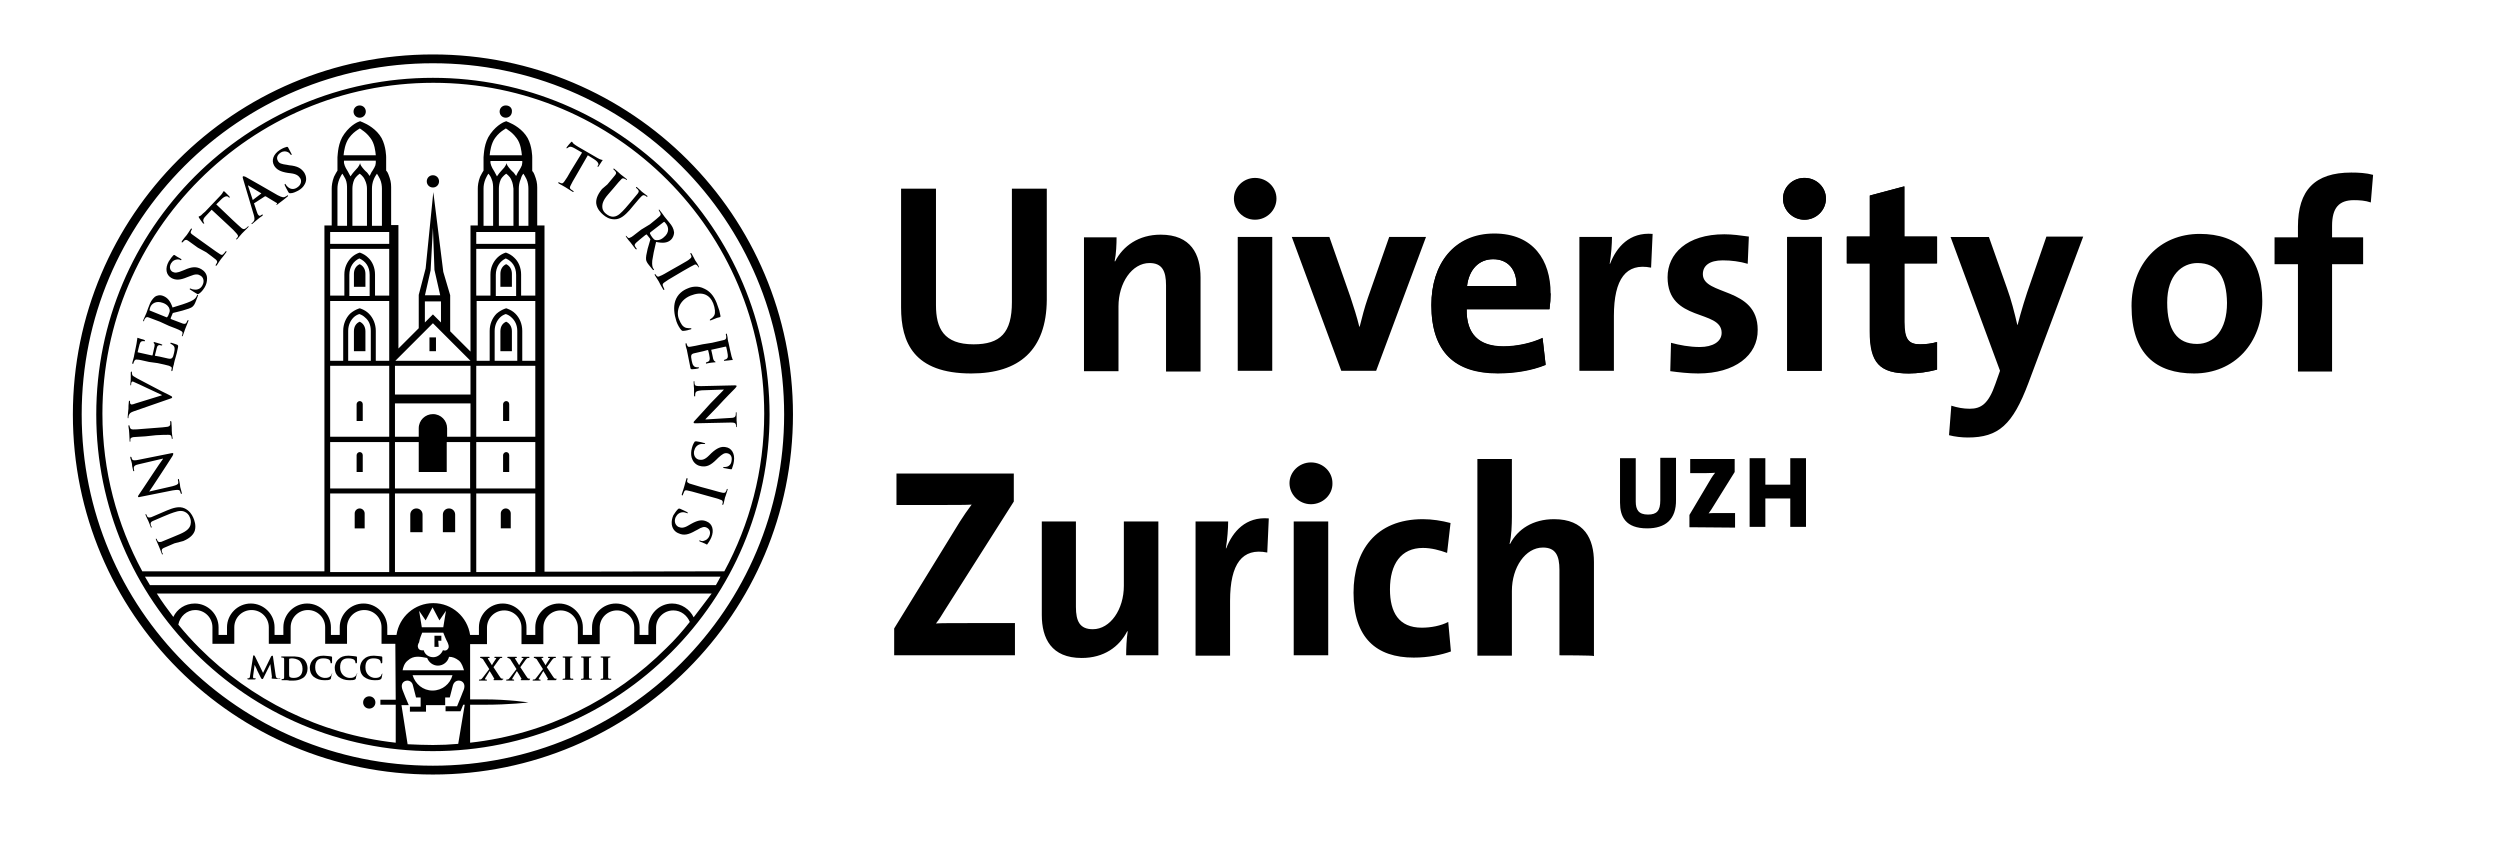 <svg width="652" height="220" xmlns="http://www.w3.org/2000/svg">

 <g>
  <title>Layer 1</title>
  <path id="svg_1" d="m233.2,170.9l0,-7l17.1,-27.8c1,-1.6 2,-3 3.1,-4.5c-1.7,0.1 -3.9,0.1 -8.6,0.1l-11,0l0,-8.2l30.6,0l0,7.3l-18.1,28.5c-0.7,1.1 -1.3,2.2 -2.2,3.3c1.2,-0.1 4.4,-0.1 10.3,-0.1l10.3,0l0,8.4l-31.5,0zm60.5,0c0,-1.6 0.1,-4.4 0.4,-6.2l-0.1,-0.1c-2.1,4.1 -6.1,7 -11.9,7c-7.9,0 -10.4,-5.1 -10.4,-11.2l0,-24.4l8.9,0l0,22.3c0,3.7 1,5.8 4.4,5.8c4.6,0 8.1,-5.2 8.1,-11.3l0,-16.8l9,0l0,34.9l-8.4,0zm36.8,-26.8c-6.5,-1.3 -9.7,2.9 -9.7,12.6l0,14.3l-9,0l0,-35l8.5,0c0,1.8 -0.2,4.6 -0.6,7l0.1,0c1.7,-4.4 5.1,-8.3 11.1,-7.8l-0.4,8.9zm11.4,-12.6c-3.1,0 -5.6,-2.5 -5.6,-5.5c0,-2.9 2.5,-5.4 5.6,-5.4s5.6,2.4 5.6,5.4c0.1,3 -2.5,5.5 -5.6,5.5zm-4.5,39.4l0,-34.9l9,0l0,34.9l-9,0zm31.3,0.6c-9.7,0 -15.7,-5.1 -15.7,-16.9c0,-10.9 5.7,-19.2 18.1,-19.2c2.4,0 4.9,0.4 7.2,1l-0.9,7.8c-1.9,-0.7 -4.1,-1.3 -6.3,-1.3c-5.7,0 -8.6,4.2 -8.6,10.8c0,6 2.3,10 8.3,10c2.4,0 5,-0.5 6.9,-1.5l0.7,7.7c-2.5,0.9 -5.9,1.6 -9.7,1.6zm38,-0.6l0,-22.3c0,-3.7 -1,-5.8 -4.3,-5.8c-4.6,0 -8.1,5.2 -8.1,11.3l0,16.9l-9,0l0,-51.3l9,0l0,15c0,2.1 -0.1,5.1 -0.6,7.1l0.1,0.1c2,-3.9 6,-6.5 11.5,-6.5c7.9,0 10.4,5.1 10.4,11.2l0,24.5c0,-0.2 -9,-0.2 -9,-0.2zm22.9,-33.1c-5.7,0 -7.1,-3.1 -7.1,-6.7l0,-11.6l4.1,0l0,11.3c0,2.1 0.7,3.4 3.2,3.4c2.3,0 3.2,-1 3.2,-3.7l0,-11.1l4.1,0l0,10.9c0.1,5.2 -2.8,7.5 -7.5,7.5zm11,-0.3l0,-3.2l5.7,-9.6c0.3,-0.5 0.6,-0.9 1,-1.4c-0.5,0 -1.1,0.1 -2.8,0.1l-3.7,0l0,-3.7l11.6,0l0,3.4l-6.1,9.8c-0.2,0.3 -0.4,0.6 -0.7,1c0.3,-0.1 1.3,-0.1 3.5,-0.1l3.4,0l0,3.8l-11.9,-0.1l0,0zm26.3,0l0,-7.5l-6.5,0l0,7.4l-4.1,0l0,-17.9l4.1,0l0,6.9l6.5,0l0,-6.9l4.1,0l0,17.9l-4.1,0l0,0.1zm-213.6,-40.1c-15,0 -18.3,-8.1 -18.3,-17.2l0,-31l9.1,0l0,30.4c0,6 2,10.2 9.8,10.2c7,0 10,-3 10,-11l0,-29.6l9.1,0l0,29c-0.1,13.1 -7.2,19.2 -19.7,19.2zm50.8,-0.7l0,-22.3c0,-3.7 -1,-5.8 -4.3,-5.8c-4.6,0 -8.1,5.2 -8.1,11.3l0,16.9l-9,0l0,-34.9l8.5,0c0,1.6 -0.1,4.4 -0.5,6.2l0.1,0.1c2.1,-4.1 6.2,-7 11.9,-7c7.9,0 10.4,5.1 10.4,11.2l0,24.5l-9,0l0,-0.2zm23.2,-39.4c-3.1,0 -5.5,-2.5 -5.5,-5.5c0,-3 2.5,-5.4 5.5,-5.4c3.1,0 5.6,2.4 5.6,5.4c0,3 -2.5,5.5 -5.6,5.5zm-4.5,39.4l0,-34.9l9,0l0,34.9l-9,0zm36.1,0l-9.1,0l-12.9,-34.9l9.8,0l5.5,15.7c0.8,2.4 1.7,5.2 2.3,7.7l0.1,0c0.6,-2.4 1.3,-5.1 2.1,-7.4l5.6,-16l9.6,0l-13,34.9zm45.2,-16.1l-21.6,0c-0.1,6.5 3.2,9.7 9.6,9.7c3.4,0 7.2,-0.8 10.2,-2.2l0.8,7c-3.7,1.5 -8.2,2.2 -12.5,2.2c-11.1,0 -17.3,-5.6 -17.3,-17.8c0,-10.7 5.9,-18.6 16.4,-18.6c10.2,0 14.7,7 14.7,15.6c0,1.3 -0.1,2.7 -0.3,4.1zm-14.7,-13c-3.7,0 -6.3,2.7 -6.8,7l12.9,0c0.1,-4.4 -2.3,-7 -6.1,-7zm41.2,2.2c-6.5,-1.3 -9.7,2.9 -9.7,12.6l0,14.3l-9,0l0,-34.9l8.5,0c0,1.8 -0.2,4.6 -0.6,7l0.1,0c1.7,-4.4 5.1,-8.3 11.1,-7.8l-0.4,8.8zm12.3,27.6c-2.5,0 -5.1,-0.3 -7.3,-0.6l0.2,-7.4c2.2,0.6 4.8,1.1 7.5,1.1c3.4,0 5.7,-1.4 5.7,-3.7c0,-6.2 -14.1,-2.7 -14.1,-14.5c0,-6.1 5,-11.2 14.8,-11.2c2,0 4.3,0.3 6.4,0.6l-0.3,7.1c-2,-0.6 -4.3,-0.9 -6.5,-0.9c-3.5,0 -5.2,1.4 -5.2,3.6c0,5.7 14.3,3.2 14.3,14.5c0.1,6.7 -6,11.4 -15.5,11.4zm27.7,-40.1c-3.1,0 -5.6,-2.5 -5.6,-5.5c0,-3 2.5,-5.4 5.6,-5.4s5.6,2.4 5.6,5.4c0,3 -2.5,5.5 -5.6,5.5zm-4.5,39.4l0,-34.9l9,0l0,34.9l-9,0zm31.7,0.7c-7.7,0 -10.2,-2.8 -10.2,-11l0,-17.7l-6,0l0,-7l6,0l0,-10.7l9,-2.4l0,13.1l8.5,0l0,7l-8.5,0l0,15.3c0,4.5 1.1,5.8 4.1,5.8c1.5,0 3.1,-0.2 4.4,-0.6l0,7.2c-2.2,0.6 -4.9,1 -7.3,1zm31.2,2.5c-4.1,10.9 -7.8,14.2 -15.8,14.2c-1.5,0 -3.4,-0.2 -4.9,-0.6l0.6,-7.7c1.6,0.5 3.1,0.8 4.8,0.8c3,0 4.9,-1.3 6.7,-6.5l1.2,-3.4l-12.9,-34.9l10,0l4.7,13.3c1.1,3 2,6.5 2.7,9.6l0.1,0c0.8,-3.2 2.2,-7.8 3.4,-11.1l4.1,-11.9l9.6,0l-14.3,38.2zm43.2,-2.5c-9.9,0 -16.3,-5.1 -16.3,-17.6c0,-10.9 7.2,-18.8 17.8,-18.8c9.9,0 16.3,5.5 16.3,17.5c0,11 -7.3,18.9 -17.8,18.9zm0.9,-28.8c-4,0 -7.9,3.1 -7.9,10.3s2.6,10.8 7.8,10.8c4.4,0 7.8,-3.6 7.8,-10.7c-0.1,-6.7 -2.4,-10.4 -7.7,-10.4zm45.2,-15.8c-1.4,-0.5 -3,-0.6 -4.4,-0.6c-3.9,0 -5.7,2 -5.7,6.7l0,3l8.1,0l0,7l-8.1,0l0,28l-8.9,0l0,-28l-6.1,0l0,-7l6.1,0l0,-2.8c0,-9.5 4.4,-14.1 13.9,-14.1c1.9,0 3.9,0.1 5.7,0.6l-0.6,7.2z"/>
  <path id="svg_2" d="m45.5,141.7c-2,0.9 -2.4,1 -2.8,1.2c-0.4,0.2 -0.6,0.4 -0.5,0.9c0,0.1 0.1,0.4 0.2,0.5c0.1,0.1 0.1,0.2 0,0.3c-0.1,0 -0.2,0 -0.2,-0.2c-0.3,-0.7 -0.6,-1.6 -0.8,-2c-0.1,-0.3 -0.5,-1.1 -0.7,-1.6c-0.1,-0.2 -0.1,-0.3 0,-0.3c0.1,0 0.2,0 0.2,0.2c0.1,0.1 0.1,0.2 0.2,0.4c0.2,0.3 0.5,0.3 1,0.2c0.4,-0.2 0.8,-0.3 2.9,-1.2l1.9,-0.8c1.9,-0.8 2.6,-1.6 2.8,-2.5c0.2,-0.8 0,-1.5 -0.2,-1.9c-0.2,-0.6 -0.7,-1.2 -1.5,-1.5c-1.1,-0.4 -2.3,0.1 -3.7,0.6l-1.7,0.7c-2,0.9 -2.4,1 -2.8,1.2c-0.4,0.2 -0.6,0.4 -0.5,0.9c0,0.1 0.1,0.4 0.2,0.5c0.1,0.1 0.1,0.2 0,0.3c-0.1,0 -0.2,0 -0.2,-0.2c-0.3,-0.7 -0.6,-1.5 -0.6,-1.5c-0.1,-0.2 -0.5,-1 -0.7,-1.5c-0.1,-0.2 -0.1,-0.3 0,-0.3c0.1,0 0.2,0 0.2,0.2c0.1,0.1 0.1,0.2 0.2,0.4c0.2,0.3 0.5,0.3 1,0.2c0.4,-0.2 0.8,-0.3 2.8,-1.2l1.4,-0.6c1.5,-0.6 3.1,-1.2 4.6,-0.5c1.2,0.6 1.8,1.5 2.2,2.4c0.3,0.7 0.8,2 0.4,3.4c-0.3,0.9 -1.1,1.9 -3,2.7l-2.3,0.6zm-0.5,-14.9c1.1,-0.3 1.4,-0.5 1.5,-0.8c0,-0.3 0,-0.5 -0.1,-0.8c0,-0.2 0,-0.2 0.1,-0.3c0.1,0 0.2,0.1 0.2,0.3c0.2,0.9 0.3,1.5 0.3,1.8c0,0.1 0.2,0.8 0.4,1.5c0,0.2 0.1,0.3 -0.1,0.3c-0.1,0 -0.1,-0.1 -0.2,-0.2c0,-0.2 -0.1,-0.4 -0.2,-0.6c-0.2,-0.3 -0.6,-0.3 -1.9,-0.1l-8.5,1.7c-0.3,0.1 -0.5,0.1 -0.5,-0.1c0,-0.2 0.1,-0.3 0.3,-0.6c0.1,-0.2 2,-2.9 3.6,-5.4c0.8,-1.2 2.4,-3.6 2.6,-3.8l0,-0.1l-6.4,1.5c-0.9,0.2 -1.1,0.4 -1.2,0.8c0,0.2 0,0.6 0.1,0.8c0,0.2 0,0.2 -0.1,0.2c-0.1,0 -0.2,-0.1 -0.2,-0.3c-0.2,-0.7 -0.3,-1.4 -0.3,-1.7c0,-0.2 -0.2,-0.7 -0.4,-1.4c0,-0.2 -0.1,-0.3 0.1,-0.4c0.1,0 0.1,0.1 0.2,0.2c0,0.1 0.1,0.3 0.1,0.4c0.2,0.4 0.5,0.4 1.3,0.3l9,-1.8c0.3,-0.1 0.5,0 0.5,0.1c0,0.2 -0.1,0.4 -0.2,0.6c-0.7,1.1 -2.1,3.3 -3.3,5.1c-1.2,1.9 -2.6,3.9 -2.8,4.2l0,0l6.1,-1.4zm-7.1,-13c-2.2,0.1 -2.6,0.2 -3.1,0.2c-0.5,0.1 -0.7,0.2 -0.8,0.5c0,0.2 0,0.4 0,0.5c0,0.1 0,0.2 -0.1,0.2c-0.1,0 -0.1,-0.1 -0.1,-0.3c0,-0.6 -0.1,-1.5 -0.1,-1.9c0,-0.4 -0.1,-1.2 -0.2,-1.8c0,-0.2 0,-0.3 0.1,-0.3c0.1,0 0.2,0.1 0.2,0.2c0,0.1 0,0.3 0.1,0.4c0.1,0.4 0.4,0.5 0.9,0.5c0.5,0 0.9,0 3.1,-0.2l2.6,-0.2c1.4,-0.1 2.6,-0.2 3.2,-0.3c0.4,-0.1 0.6,-0.2 0.7,-0.6c0,-0.2 0,-0.5 0,-0.7c0,-0.2 0,-0.2 0.1,-0.2c0.1,0 0.2,0.1 0.2,0.3c0.1,1 0.1,1.9 0.1,2.3c0,0.3 0.1,1.2 0.2,1.8c0,0.2 0,0.3 -0.1,0.3c-0.1,0 -0.1,-0.1 -0.1,-0.2c0,-0.2 -0.1,-0.4 -0.1,-0.5c-0.1,-0.3 -0.3,-0.4 -0.8,-0.4c-0.6,0 -1.8,0 -3.2,0.1l-2.8,0.3zm-3.1,-6.5c-0.8,0.3 -1,0.5 -1.2,1c-0.1,0.2 -0.1,0.4 -0.1,0.6c0,0.1 -0.1,0.2 -0.1,0.2c-0.1,0 -0.1,-0.2 -0.1,-0.4c0.1,-0.8 0.1,-1.6 0.2,-2.1c0,-0.4 0,-1.1 0.1,-1.8c0,-0.2 0.1,-0.3 0.2,-0.3c0.1,0 0.1,0.1 0.1,0.2c0,0.2 0,0.5 0.1,0.6c0.1,0.1 0.2,0.2 0.3,0.2c0.2,0 0.6,-0.1 1.1,-0.3l6.8,-2.1l0,-0.1c-1.6,-0.7 -6.1,-2.9 -7.1,-3.3c-0.2,-0.1 -0.4,-0.2 -0.5,-0.2c-0.1,0 -0.2,0 -0.3,0.2c-0.1,0.2 -0.1,0.4 -0.1,0.6c0,0.1 0,0.2 -0.1,0.2c-0.1,0 -0.1,-0.1 -0.1,-0.4c0.1,-0.7 0.1,-1.3 0.1,-1.5c0,-0.2 0,-0.9 0,-1.4c0,-0.2 0.1,-0.3 0.2,-0.3c0.1,0 0.1,0.1 0.1,0.2c0,0.1 0,0.4 0.1,0.7c0.1,0.2 0.4,0.4 1.3,0.9c1.3,0.7 2.1,1.1 3.8,2c2.1,1.1 3.6,1.9 4.3,2.2c0.8,0.4 1,0.5 1,0.7c0,0.2 -0.2,0.3 -0.9,0.5l-9.2,3.2zm4.1,-12.9c-2.2,-0.5 -2.6,-0.6 -3,-0.6c-0.5,-0.1 -0.7,0 -0.9,0.4c-0.1,0.1 -0.1,0.3 -0.2,0.5c0,0.2 -0.1,0.2 -0.2,0.2c-0.1,0 -0.1,-0.1 -0.1,-0.3c0.1,-0.4 0.2,-0.8 0.3,-1.1c0.1,-0.4 0.2,-0.7 0.2,-0.9c0.1,-0.5 0.7,-3.3 0.7,-3.6c0,-0.3 0.1,-0.5 0.1,-0.6c0,-0.1 0,-0.2 0,-0.2c0,-0.1 0.1,-0.1 0.1,-0.1c0.1,0 0.2,0.1 0.9,0.3c0.1,0 0.8,0.2 0.9,0.3c0.1,0 0.1,0.1 0.1,0.2c0,0.1 -0.1,0.1 -0.2,0.1c-0.1,0 -0.3,-0.1 -0.5,0c-0.3,0 -0.5,0.2 -0.7,0.8c-0.1,0.2 -0.4,1.7 -0.5,2c0,0.1 0,0.1 0.1,0.1l3.6,0.8c0.1,0 0.2,0 0.2,-0.1c0.1,-0.3 0.4,-2 0.5,-2.3c0,-0.3 0.1,-0.6 -0.1,-0.7c-0.1,-0.1 -0.2,-0.2 -0.1,-0.3c0,-0.1 0.1,-0.1 0.1,-0.1c0.1,0 0.3,0.1 1,0.3c0.3,0.1 0.8,0.2 0.9,0.3c0.1,0 0.3,0.1 0.2,0.2c0,0.1 -0.1,0.1 -0.2,0.1c-0.1,0 -0.3,-0.1 -0.5,-0.1c-0.3,0 -0.6,0.2 -0.7,0.7c-0.1,0.3 -0.4,1.7 -0.5,2c0,0.1 0,0.1 0.1,0.1l1.1,0.2c0.5,0.1 1.8,0.4 2.2,0.5c1,0.2 1.3,0 1.6,-1.5c0.1,-0.4 0.2,-1 0.1,-1.4c-0.1,-0.4 -0.4,-0.6 -0.9,-0.9c-0.1,-0.1 -0.2,-0.1 -0.2,-0.2c0,-0.1 0.1,-0.1 0.3,-0.1c0.3,0.1 1.3,0.4 1.5,0.5c0.3,0.2 0.3,0.3 0.2,0.8c-0.2,1.1 -0.4,1.8 -0.6,2.5c-0.2,0.6 -0.3,1.1 -0.4,1.5c0,0.2 -0.1,0.5 -0.2,0.8c-0.1,0.3 -0.1,0.7 -0.2,1c0,0.2 -0.1,0.3 -0.2,0.3c-0.1,0 -0.1,-0.1 -0.1,-0.3c0,-0.2 0.1,-0.4 0.1,-0.5c0,-0.3 -0.3,-0.4 -0.7,-0.6c-0.6,-0.2 -1.7,-0.4 -3,-0.7l-2.2,-0.3zm2.8,-10.5c-2.1,-0.8 -2.4,-0.9 -2.9,-1.1c-0.5,-0.2 -0.7,-0.1 -1,0.3c-0.1,0.1 -0.2,0.3 -0.2,0.5c-0.1,0.1 -0.1,0.2 -0.2,0.2c-0.1,0 -0.1,-0.1 0,-0.4c0.3,-0.7 0.7,-1.6 0.8,-1.8c0.2,-0.5 0.5,-1.5 0.7,-1.9c0.3,-0.9 0.8,-1.7 1.5,-2.3c0.4,-0.3 1.3,-0.6 2.2,-0.2c1,0.4 1.8,1.2 2.4,3c2,-0.6 3.6,-1.1 4.7,-1.6c1.1,-0.5 1.4,-1 1.5,-1.2c0.1,-0.1 0.1,-0.3 0.2,-0.4s0.1,-0.1 0.2,-0.1c0.1,0 0.1,0.1 0,0.3l-0.5,1.3c-0.3,0.8 -0.5,1.1 -0.8,1.4c-0.5,0.5 -1.4,0.7 -2.7,1.1c-1,0.3 -2.1,0.5 -2.4,0.6c-0.1,0 -0.2,0.1 -0.2,0.2l-0.5,1.2c0,0.1 0,0.1 0.1,0.2l0.2,0.1c1.3,0.5 2.3,0.9 2.9,1.1c0.4,0.1 0.7,0.1 0.9,-0.2c0.1,-0.2 0.2,-0.5 0.3,-0.6c0,-0.1 0.1,-0.1 0.2,-0.1c0.1,0 0.1,0.1 0,0.3c-0.3,0.8 -0.7,1.8 -0.8,2c-0.1,0.3 -0.4,1.1 -0.6,1.7c-0.1,0.2 -0.1,0.2 -0.2,0.2c-0.1,0 -0.1,-0.1 0,-0.3c0.1,-0.2 0.1,-0.4 0.1,-0.5c0.1,-0.3 -0.2,-0.5 -0.6,-0.7c-0.5,-0.3 -1.6,-0.7 -2.9,-1.2l-2.4,-1.1zm1.6,-1.2c0.1,0.1 0.2,0.1 0.3,0c0.2,-0.2 0.4,-0.6 0.5,-1c0.2,-0.5 0.2,-0.7 0.1,-1.1c-0.1,-0.5 -0.6,-1.2 -1.7,-1.6c-1.9,-0.7 -3,0.3 -3.3,1.1c-0.1,0.3 -0.2,0.6 -0.2,0.7c0,0.1 0,0.2 0.1,0.2l4.2,1.7zm8.6,-6.1c-0.2,0.1 -0.3,0.2 -0.6,0c-0.7,-0.4 -1.4,-0.9 -1.6,-1c-0.2,-0.1 -0.3,-0.2 -0.2,-0.3c0.1,-0.1 0.2,-0.1 0.3,0c0.2,0.1 0.5,0.2 0.7,0.2c1.1,0.2 1.9,-0.3 2.3,-1.1c0.6,-1.1 0.2,-2.1 -0.5,-2.5c-0.6,-0.4 -1.3,-0.5 -2.7,0.1l-0.8,0.3c-1.9,0.8 -3,0.8 -4.1,0.2c-1.4,-0.8 -1.7,-2.5 -0.7,-4.3c0.5,-0.8 0.9,-1.3 1.2,-1.6c0.1,-0.1 0.2,-0.1 0.3,-0.1c0.2,0.1 0.5,0.4 1.5,0.9c0.3,0.2 0.4,0.3 0.3,0.4c-0.1,0.1 -0.1,0.1 -0.3,0c-0.1,-0.1 -0.5,-0.2 -1,-0.1c-0.4,0.1 -0.9,0.2 -1.4,1c-0.5,0.9 -0.3,1.8 0.4,2.2c0.6,0.3 1.2,0.3 2.6,-0.3l0.5,-0.2c2,-0.9 3.2,-0.9 4.4,-0.2c0.7,0.4 1.5,1.2 1.5,2.4c0,0.9 -0.2,1.6 -0.6,2.3c-0.5,0.8 -0.9,1.3 -1.5,1.7zm-0.3,-12c-1.8,-1.3 -2.1,-1.5 -2.5,-1.8c-0.4,-0.3 -0.7,-0.3 -1,-0.1c-0.1,0.1 -0.2,0.2 -0.4,0.4c-0.1,0.1 -0.2,0.2 -0.3,0.1c-0.1,-0.1 0,-0.2 0.1,-0.4c0.3,-0.4 0.9,-1.2 1.2,-1.5c0.2,-0.3 0.7,-1 1,-1.5c0.1,-0.2 0.2,-0.2 0.3,-0.2c0.1,0.1 0.1,0.2 0,0.3c-0.1,0.1 -0.1,0.2 -0.2,0.4c-0.2,0.4 0,0.6 0.4,0.9c0.4,0.3 0.7,0.5 2.5,1.8l2.1,1.5c1.1,0.8 2.1,1.5 2.6,1.8c0.3,0.2 0.6,0.3 0.9,-0.1c0.1,-0.1 0.4,-0.4 0.5,-0.6c0.1,-0.1 0.2,-0.2 0.2,-0.1c0.1,0.1 0.1,0.2 0,0.3c-0.6,0.8 -1.1,1.5 -1.4,1.8c-0.2,0.3 -0.7,1 -1,1.5c-0.1,0.2 -0.2,0.2 -0.3,0.2c-0.1,0 -0.1,-0.1 0,-0.3c0.1,-0.2 0.2,-0.3 0.3,-0.5c0.1,-0.3 0,-0.5 -0.3,-0.8c-0.5,-0.4 -1.4,-1.1 -2.5,-1.9l-2.2,-1.2zm3.6,-9.9l-1.5,1.6c-0.6,0.6 -0.7,0.9 -0.7,1.3c0.1,0.3 0.1,0.4 0.2,0.5c0.1,0.1 0.1,0.2 0,0.2c-0.1,0.1 -0.1,0 -0.3,-0.1c-0.2,-0.2 -0.9,-1.3 -1,-1.4c-0.1,-0.2 -0.1,-0.3 -0.1,-0.3c0.1,-0.1 0.3,-0.1 0.6,-0.3c0.3,-0.3 0.7,-0.7 1.1,-1l4,-4.2c0.3,-0.3 0.5,-0.6 0.6,-0.8c0.1,-0.2 0.2,-0.3 0.2,-0.3c0.1,-0.1 0.1,0 0.3,0.1c0.2,0.2 0.9,0.9 1.2,1.2c0.1,0.1 0.1,0.2 0.1,0.3c-0.1,0.1 -0.2,0.1 -0.3,-0.1l-0.1,-0.1c-0.3,-0.2 -0.9,-0.2 -1.8,0.7l-1.3,1.3l4.3,4.1c1,0.9 1.8,1.7 2.3,2.1c0.3,0.2 0.6,0.4 1,0.1c0.2,-0.1 0.4,-0.3 0.6,-0.5c0.1,-0.1 0.2,-0.1 0.2,-0.1c0.1,0.1 0,0.2 -0.1,0.3c-0.7,0.7 -1.3,1.3 -1.6,1.6c-0.2,0.2 -0.8,0.9 -1.2,1.4c-0.1,0.1 -0.2,0.2 -0.3,0.1c-0.1,-0.1 -0.1,-0.1 0.1,-0.2c0.2,-0.2 0.2,-0.3 0.3,-0.4c0.2,-0.3 0,-0.5 -0.3,-0.9c-0.4,-0.5 -1.2,-1.3 -2.2,-2.2l-4.3,-4zm11.1,-1.7c-0.1,0 -0.1,0.1 0,0.2l0.7,2.1c0.1,0.4 0.3,0.7 0.4,0.8c0.2,0.2 0.4,0.3 0.7,0l0.2,-0.1c0.1,-0.1 0.2,-0.1 0.2,0c0.1,0.1 0,0.2 -0.1,0.3c-0.4,0.3 -0.9,0.6 -1.2,0.9c-0.1,0.1 -0.7,0.6 -1.3,1.1c-0.1,0.1 -0.2,0.2 -0.3,0.1c-0.1,-0.1 0,-0.1 0.1,-0.2c0.1,-0.1 0.2,-0.2 0.3,-0.3c0.5,-0.5 0.4,-1 0.2,-1.8l-2.8,-9.4c-0.1,-0.4 -0.2,-0.6 0,-0.7c0.1,-0.1 0.2,0 0.6,0.1c0.8,0.4 6.3,3.6 8.4,4.8c1.3,0.7 1.7,0.6 2,0.4c0.2,-0.1 0.4,-0.2 0.5,-0.3c0.1,-0.1 0.2,-0.1 0.2,0c0.1,0.1 0,0.2 -0.4,0.5c-0.4,0.3 -1.2,1 -2.2,1.7c-0.2,0.2 -0.4,0.3 -0.4,0.2c-0.1,-0.1 0,-0.1 0.1,-0.2c0.1,-0.1 0.1,-0.3 -0.1,-0.3l-2.8,-1.7c-0.1,0 -0.1,0 -0.2,0l-2.8,1.8zm1.8,-2.5c0.1,0 0,-0.1 0,-0.1l-3.3,-2c0,0 -0.1,-0.1 -0.1,-0.1c0,0 0,0.1 0,0.2l1.2,3.6c0,0.1 0.1,0.1 0.1,0l2.1,-1.6zm7.6,-0.1c-0.2,0 -0.3,0 -0.5,-0.3c-0.4,-0.7 -0.8,-1.5 -0.9,-1.7c-0.1,-0.2 -0.1,-0.4 0,-0.4c0.1,-0.1 0.2,0 0.2,0.1c0.1,0.2 0.3,0.4 0.5,0.6c0.8,0.8 1.8,0.7 2.5,0.2c1.1,-0.7 1.2,-1.8 0.8,-2.4c-0.4,-0.6 -0.9,-1.1 -2.4,-1.3l-0.8,-0.1c-2,-0.3 -3,-0.9 -3.6,-1.9c-0.8,-1.4 -0.2,-3 1.5,-4.1c0.8,-0.5 1.4,-0.7 1.8,-0.8c0.1,0 0.2,0 0.3,0.1c0.1,0.2 0.3,0.6 0.8,1.5c0.2,0.3 0.2,0.4 0.1,0.5c-0.1,0.1 -0.2,0 -0.3,-0.2c-0.1,-0.1 -0.4,-0.5 -0.8,-0.6c-0.3,-0.1 -0.9,-0.3 -1.7,0.2c-0.9,0.6 -1.2,1.4 -0.7,2.2c0.3,0.6 0.9,0.8 2.4,1l0.5,0.1c2.2,0.2 3.2,0.8 4,2c0.4,0.7 0.7,1.8 0.1,2.9c-0.4,0.8 -1,1.3 -1.7,1.7c-0.8,0.4 -1.4,0.7 -2.1,0.7zm76.1,-10.6l-1.9,-1.1c-0.7,-0.4 -1.1,-0.5 -1.4,-0.4c-0.2,0.1 -0.4,0.2 -0.5,0.3c-0.1,0.1 -0.2,0.1 -0.2,0.1c-0.1,-0.1 -0.1,-0.1 0,-0.3c0.1,-0.2 1,-1.2 1.1,-1.3c0.1,-0.1 0.2,-0.2 0.3,-0.1c0.1,0.1 0.2,0.3 0.4,0.5c0.3,0.2 0.8,0.6 1.2,0.8l5,2.9c0.4,0.2 0.7,0.4 0.9,0.4c0.2,0.1 0.3,0.1 0.4,0.1c0.1,0.1 0.1,0.1 -0.1,0.3c-0.2,0.3 -0.7,1.1 -0.9,1.4c-0.1,0.1 -0.2,0.2 -0.2,0.1c-0.1,-0.1 -0.1,-0.1 0,-0.3l0.1,-0.1c0.2,-0.3 0,-0.9 -1.1,-1.6l-1.6,-1l-3,5.2c-0.7,1.2 -1.3,2.2 -1.5,2.7c-0.2,0.4 -0.3,0.7 0.1,1c0.2,0.1 0.4,0.3 0.6,0.4c0.1,0.1 0.2,0.2 0.1,0.2c-0.1,0.1 -0.2,0.1 -0.3,0c-0.8,-0.5 -1.6,-1 -1.9,-1.2c-0.3,-0.2 -1.1,-0.6 -1.6,-0.9c-0.2,-0.1 -0.2,-0.2 -0.2,-0.3c0,-0.1 0.1,-0.1 0.3,0c0.2,0.1 0.4,0.2 0.5,0.2c0.3,0.1 0.5,-0.1 0.8,-0.5c0.4,-0.5 1,-1.5 1.6,-2.6l3,-4.9zm6.6,8.3c1.4,-1.7 1.7,-2 2,-2.4c0.3,-0.4 0.4,-0.6 0.1,-1c-0.1,-0.1 -0.2,-0.3 -0.4,-0.4c-0.1,-0.1 -0.2,-0.2 -0.1,-0.3c0.1,-0.1 0.2,0 0.3,0.1c0.6,0.5 1.3,1.1 1.6,1.4c0.3,0.2 1,0.8 1.4,1.1c0.2,0.1 0.2,0.2 0.2,0.3c-0.1,0.1 -0.2,0 -0.3,-0.1c-0.1,-0.1 -0.2,-0.2 -0.4,-0.2c-0.3,-0.2 -0.6,-0.1 -0.9,0.3c-0.3,0.3 -0.6,0.6 -2,2.3l-1.3,1.5c-1.4,1.6 -1.6,2.6 -1.5,3.5c0.1,0.8 0.6,1.3 1,1.6c0.5,0.4 1.2,0.8 2,0.7c1.1,-0.1 2,-1.1 3,-2.2l1.2,-1.4c1.4,-1.7 1.7,-2 2,-2.4c0.3,-0.4 0.4,-0.7 0.1,-1c-0.1,-0.1 -0.2,-0.3 -0.4,-0.4c-0.1,-0.1 -0.2,-0.2 -0.1,-0.3c0.1,-0.1 0.2,0 0.3,0.1c0.6,0.5 1.2,1.1 1.2,1.1c0.1,0.1 0.9,0.7 1.3,1c0.2,0.1 0.2,0.2 0.1,0.3c-0.1,0.1 -0.1,0 -0.3,-0.1c-0.1,-0.1 -0.2,-0.2 -0.3,-0.2c-0.4,-0.2 -0.6,-0.1 -1,0.3c-0.3,0.3 -0.6,0.6 -2,2.3l-1,1.2c-1.1,1.2 -2.3,2.4 -3.9,2.4c-1.4,0 -2.3,-0.6 -3,-1.2c-0.6,-0.5 -1.6,-1.5 -1.8,-2.9c-0.1,-1 0.2,-2.2 1.5,-3.8l1.4,-1.2zm11.1,10.4c1.7,-1.4 2,-1.6 2.4,-2c0.4,-0.3 0.5,-0.6 0.3,-1c-0.1,-0.1 -0.2,-0.3 -0.3,-0.5c-0.1,-0.1 -0.1,-0.2 -0.1,-0.3c0.1,-0.1 0.2,0 0.3,0.2c0.5,0.6 1,1.3 1.2,1.6c0.3,0.4 1,1.2 1.3,1.6c0.6,0.7 1.1,1.5 1.2,2.5c0,0.5 -0.2,1.4 -0.9,2c-0.8,0.7 -1.9,0.9 -3.8,0.5c-0.5,2 -0.8,3.6 -1,4.9c-0.1,1.2 0.1,1.7 0.2,1.9c0.1,0.1 0.1,0.2 0.2,0.3c0.1,0.1 0.1,0.2 0,0.2c-0.1,0.1 -0.2,0 -0.3,-0.1l-0.9,-1.1c-0.5,-0.6 -0.7,-1 -0.8,-1.4c-0.1,-0.7 0.1,-1.6 0.4,-2.9c0.3,-1 0.6,-2.1 0.7,-2.4c0,-0.1 0,-0.2 -0.1,-0.3l-0.8,-1c-0.1,-0.1 -0.1,-0.1 -0.2,0l-0.2,0.1c-1.1,0.9 -2,1.6 -2.4,2c-0.3,0.3 -0.5,0.6 -0.3,0.9c0.1,0.2 0.3,0.5 0.4,0.6c0.1,0.1 0.1,0.2 0,0.2c-0.1,0.1 -0.2,0 -0.3,-0.1c-0.5,-0.7 -1.2,-1.5 -1.3,-1.7c-0.2,-0.2 -0.8,-0.9 -1.1,-1.4c-0.1,-0.1 -0.1,-0.3 -0.1,-0.3c0.1,0 0.1,0 0.2,0.1c0.1,0.2 0.3,0.3 0.4,0.4c0.2,0.2 0.5,0 0.9,-0.2c0.5,-0.3 1.4,-1.1 2.5,-1.9l2.3,-1.4zm0.1,2.1c-0.1,0.1 -0.1,0.2 -0.1,0.3c0.1,0.3 0.4,0.7 0.6,1c0.4,0.5 0.5,0.6 0.8,0.7c0.5,0.1 1.3,0.1 2.2,-0.7c1.6,-1.3 1.2,-2.7 0.7,-3.4c-0.2,-0.3 -0.4,-0.5 -0.5,-0.6c-0.1,-0.1 -0.1,0 -0.2,0l-3.5,2.7zm7.6,8.6c1.9,-1.1 2.3,-1.3 2.6,-1.6c0.4,-0.3 0.6,-0.5 0.5,-0.8c0,-0.2 -0.1,-0.3 -0.2,-0.5c-0.1,-0.1 -0.1,-0.2 0,-0.3c0.1,0 0.2,0 0.3,0.2c0.3,0.5 0.7,1.3 0.9,1.7c0.2,0.3 0.7,1 0.9,1.5c0.1,0.2 0.1,0.3 0.1,0.3c-0.1,0.1 -0.2,0 -0.2,-0.1c-0.1,-0.1 -0.1,-0.2 -0.3,-0.4c-0.3,-0.3 -0.5,-0.3 -1,0c-0.4,0.2 -0.8,0.4 -2.7,1.5l-2.2,1.3c-1.2,0.7 -2.2,1.3 -2.7,1.7c-0.3,0.2 -0.5,0.5 -0.3,0.9c0.1,0.2 0.2,0.5 0.3,0.7c0.1,0.1 0.1,0.2 0,0.3c-0.1,0.1 -0.2,0 -0.3,-0.2c-0.5,-0.8 -0.9,-1.6 -1.1,-2c-0.2,-0.3 -0.7,-1.1 -1,-1.6c-0.1,-0.2 -0.1,-0.3 0,-0.3c0.1,0 0.1,0 0.2,0.1c0.1,0.2 0.2,0.3 0.3,0.4c0.2,0.2 0.5,0.2 0.8,0c0.6,-0.2 1.6,-0.8 2.8,-1.5l2.3,-1.3zm-1.1,9.3c0.6,-1.8 2,-2.8 3.3,-3.3c0.9,-0.4 2.6,-0.8 4.3,0.1c1.3,0.6 2.4,1.7 3.2,3.7c0.3,0.8 0.5,1.4 0.7,2c0.1,0.5 0.2,1 0.3,1.4c0,0.2 0,0.2 -0.1,0.3c-0.1,0 -0.3,0.1 -0.8,0.2c-0.5,0.2 -1.2,0.5 -1.5,0.6c-0.2,0.1 -0.3,0.1 -0.4,0c0,-0.1 0.1,-0.2 0.2,-0.3c0.4,-0.2 0.8,-0.6 1,-1c0.3,-0.6 0.2,-1.8 -0.3,-3.1c-0.5,-1.2 -1.1,-1.8 -1.9,-2.2c-1.3,-0.6 -2.7,-0.3 -4,0.2c-3.2,1.3 -3.8,4.4 -3,6.2c0.5,1.2 0.9,1.9 1.8,2.2c0.4,0.1 0.8,0.1 1.1,0.1c0.2,0 0.3,0 0.3,0.1c0,0.1 0,0.2 -0.2,0.2c-0.2,0.1 -1.4,0.4 -1.9,0.4c-0.3,0 -0.3,0 -0.5,-0.2c-0.4,-0.4 -1,-1.4 -1.3,-2.3c-0.6,-1.9 -0.8,-3.7 -0.3,-5.3zm9.6,10.9c2.2,-0.5 2.6,-0.6 3,-0.7c0.5,-0.1 0.7,-0.3 0.7,-0.8c0,-0.1 0,-0.4 -0.1,-0.6c0,-0.2 0,-0.2 0.1,-0.3c0.1,0 0.2,0.1 0.2,0.3c0.1,0.4 0.2,0.8 0.2,1.2c0.1,0.4 0.1,0.7 0.2,0.9c0.1,0.5 0.7,3.3 0.8,3.6c0.1,0.3 0.2,0.5 0.2,0.6c0,0.1 0.1,0.1 0.1,0.2s0,0.1 -0.1,0.1c-0.1,0 -0.3,0 -1,0.1c-0.1,0 -0.8,0.1 -1,0.1c-0.1,0 -0.2,0 -0.2,-0.1c0,-0.1 0,-0.1 0.2,-0.2c0.1,0 0.3,-0.1 0.5,-0.2c0.2,-0.2 0.4,-0.3 0.3,-1.1c0,-0.2 -0.3,-1.7 -0.4,-2c0,-0.1 -0.1,-0.1 -0.2,-0.1l-3.6,0.8c-0.1,0 -0.2,0.1 -0.1,0.1c0.1,0.3 0.4,1.9 0.5,2.3c0.1,0.3 0.2,0.5 0.4,0.6c0.1,0.1 0.2,0.1 0.2,0.2c0,0.1 0,0.1 -0.1,0.1c-0.1,0 -0.3,0 -1.1,0.1c-0.3,0.1 -0.9,0.1 -1,0.2c-0.1,0 -0.3,0.1 -0.3,-0.1c0,-0.1 0,-0.1 0.1,-0.2c0.1,0 0.3,-0.1 0.5,-0.2c0.3,-0.1 0.4,-0.4 0.4,-0.9c0,-0.3 -0.3,-1.7 -0.4,-2c0,-0.1 -0.1,-0.1 -0.2,-0.1l-1.1,0.3c-0.5,0.1 -1.8,0.4 -2.2,0.5c-1,0.2 -1.1,0.5 -0.8,2c0.1,0.4 0.2,1 0.5,1.3c0.2,0.3 0.6,0.4 1.2,0.4c0.2,0 0.2,0 0.2,0.1c0,0.1 -0.1,0.1 -0.2,0.2c-0.3,0.1 -1.3,0.2 -1.6,0.2c-0.4,0 -0.4,-0.1 -0.5,-0.7c-0.2,-1.1 -0.4,-1.9 -0.5,-2.5c-0.1,-0.6 -0.2,-1.1 -0.3,-1.5c0,-0.2 -0.1,-0.5 -0.2,-0.8c-0.1,-0.3 -0.2,-0.7 -0.2,-1c0,-0.2 0,-0.3 0.1,-0.3c0.1,0 0.1,0 0.2,0.2c0,0.2 0.1,0.4 0.2,0.5c0.1,0.3 0.4,0.3 0.9,0.2c0.6,-0.1 1.7,-0.3 3,-0.6l2.5,-0.4zm-2.7,12.4c-1.1,0.1 -1.5,0.3 -1.6,0.6c-0.1,0.2 -0.1,0.5 -0.1,0.8c0,0.2 0,0.2 -0.1,0.2c-0.1,0 -0.2,-0.1 -0.2,-0.3c0,-0.9 0,-1.5 0,-1.8c0,-0.1 -0.1,-0.8 -0.1,-1.6c0,-0.2 0,-0.3 0.1,-0.3c0.1,0 0.1,0.1 0.1,0.2c0,0.2 0,0.5 0.1,0.7c0.1,0.4 0.6,0.4 1.8,0.4l8.6,-0.2c0.3,0 0.5,0 0.5,0.2c0,0.2 -0.2,0.3 -0.4,0.6c-0.2,0.2 -2.5,2.5 -4.5,4.7c-1,1 -3,3.1 -3.2,3.3l0,0.1l6.5,-0.4c0.9,0 1.2,-0.2 1.3,-0.5c0.1,-0.2 0.1,-0.6 0.1,-0.8c0,-0.2 0,-0.2 0.1,-0.2c0.1,0 0.1,0.2 0.1,0.4c0,0.8 0,1.5 0,1.8c0,0.2 0.1,0.7 0.1,1.4c0,0.2 0,0.3 -0.1,0.3c-0.1,0 -0.1,-0.1 -0.1,-0.3c0,-0.1 0,-0.3 -0.1,-0.4c-0.1,-0.4 -0.4,-0.5 -1.3,-0.5l-9.2,0.2c-0.3,0 -0.5,0 -0.5,-0.2c0,-0.2 0.1,-0.3 0.3,-0.5c0.8,-0.9 2.7,-2.9 4.1,-4.5c1.5,-1.6 3.3,-3.3 3.5,-3.6l0,0l-5.8,0.2zm-1.9,13.5c0.1,-0.2 0.2,-0.2 0.5,-0.2c0.8,0.1 1.7,0.3 1.9,0.4c0.2,0 0.4,0.1 0.4,0.2c0,0.1 -0.1,0.1 -0.3,0.1c-0.2,0 -0.5,0 -0.8,0c-1.1,0.2 -1.6,1 -1.8,1.9c-0.2,1.3 0.6,2.1 1.4,2.2c0.7,0.1 1.4,0 2.5,-1.1l0.6,-0.6c1.5,-1.4 2.6,-1.8 3.7,-1.6c1.6,0.2 2.5,1.7 2.2,3.7c-0.1,0.9 -0.4,1.5 -0.5,1.9c0,0.1 -0.1,0.2 -0.2,0.2c-0.2,0 -0.6,-0.1 -1.7,-0.3c-0.3,0 -0.4,-0.1 -0.4,-0.2c0,-0.1 0.1,-0.1 0.3,-0.1c0.1,0 0.6,0 1,-0.2c0.3,-0.2 0.8,-0.5 0.9,-1.5c0.2,-1.1 -0.4,-1.8 -1.2,-1.9c-0.7,-0.1 -1.2,0.2 -2.3,1.2l-0.4,0.4c-1.6,1.6 -2.6,2 -4,1.8c-0.8,-0.1 -1.8,-0.6 -2.3,-1.7c-0.4,-0.8 -0.4,-1.6 -0.3,-2.4c0.2,-1 0.4,-1.6 0.8,-2.2zm4.3,12.4c2.1,0.6 2.5,0.7 3,0.8c0.5,0.1 0.8,0 0.9,-0.3c0.1,-0.1 0.2,-0.3 0.2,-0.5c0,-0.1 0.1,-0.2 0.2,-0.2c0.1,0 0.1,0.1 0,0.4c-0.2,0.5 -0.4,1.4 -0.6,1.8c-0.1,0.4 -0.3,1.2 -0.4,1.7c-0.1,0.2 -0.1,0.3 -0.2,0.3c-0.1,0 -0.1,-0.1 -0.1,-0.3c0,-0.1 0.1,-0.2 0.1,-0.4c0,-0.4 -0.2,-0.6 -0.7,-0.7c-0.4,-0.2 -0.8,-0.3 -3,-0.9l-2.5,-0.7c-1.4,-0.4 -2.5,-0.7 -3.1,-0.8c-0.4,-0.1 -0.7,0 -0.8,0.4c-0.1,0.2 -0.2,0.5 -0.3,0.7c0,0.2 -0.1,0.2 -0.2,0.2c-0.1,0 -0.1,-0.2 -0.1,-0.3c0.3,-0.9 0.6,-1.8 0.7,-2.2c0.1,-0.3 0.3,-1.2 0.5,-1.8c0.1,-0.2 0.1,-0.3 0.2,-0.2c0.1,0 0.1,0.1 0.1,0.3c-0.1,0.2 -0.1,0.4 -0.1,0.5c0,0.3 0.2,0.4 0.6,0.6c0.6,0.2 1.7,0.5 3,0.9l2.6,0.7zm-8.6,5.1c0.2,-0.2 0.3,-0.2 0.6,-0.1c0.7,0.3 1.5,0.7 1.7,0.8c0.2,0.1 0.3,0.2 0.3,0.3c-0.1,0.1 -0.2,0.1 -0.3,0c-0.2,-0.1 -0.5,-0.1 -0.7,-0.2c-1.1,-0.1 -1.8,0.5 -2.2,1.3c-0.5,1.2 0,2.1 0.7,2.5c0.7,0.3 1.4,0.4 2.7,-0.4l0.7,-0.4c1.8,-1 2.9,-1.1 4,-0.6c1.5,0.6 2,2.3 1.2,4.2c-0.4,0.9 -0.8,1.4 -1,1.7c-0.1,0.1 -0.1,0.2 -0.2,0.1c-0.2,-0.1 -0.5,-0.3 -1.6,-0.7c-0.3,-0.1 -0.4,-0.2 -0.3,-0.3c0,-0.1 0.1,-0.1 0.3,0c0.1,0.1 0.6,0.2 1,0c0.3,-0.1 0.9,-0.3 1.3,-1.2c0.4,-1 0.1,-1.8 -0.7,-2.2c-0.6,-0.3 -1.2,-0.2 -2.5,0.6l-0.4,0.2c-1.9,1.1 -3.1,1.3 -4.4,0.7c-0.8,-0.3 -1.6,-1 -1.8,-2.3c-0.1,-0.9 0.1,-1.7 0.4,-2.4c0.4,-0.6 0.7,-1.1 1.2,-1.6zm-104.1,44.2c-0.1,0 -0.2,0 -0.4,-0.1c-0.2,-0.1 -0.3,-0.2 -0.4,-0.7l-0.7,-4.9c0,-0.2 -0.1,-0.3 -0.2,-0.3c-0.1,0 -0.2,0.1 -0.3,0.2l-2.1,4.3l-2.1,-4.3c-0.1,-0.2 -0.2,-0.3 -0.3,-0.3c-0.1,0 -0.2,0.1 -0.2,0.3l-0.8,5.1c0,0.3 -0.1,0.5 -0.3,0.6c-0.1,0 -0.2,0 -0.2,0c-0.1,0 -0.2,0 -0.2,0.1c0,0.1 0.1,0.2 0.2,0.2c0.3,0 0.7,0 0.8,0c0.1,0 0.5,0 0.9,0c0.1,0 0.2,0 0.3,-0.2c0,-0.1 -0.1,-0.1 -0.2,-0.1c-0.1,0 -0.1,0 -0.3,0c-0.1,0 -0.2,-0.1 -0.2,-0.2c0,-0.1 0,-0.2 0,-0.4l0.4,-2.9c0.3,0.6 0.7,1.4 0.7,1.5c0.1,0.2 0.7,1.4 0.9,1.8c0.1,0.2 0.2,0.4 0.4,0.4c0.2,0 0.2,-0.1 0.4,-0.5l1.7,-3.4l0.4,3.2c0,0.1 0,0.1 0,0.2c0,0.1 0,0.1 0,0.1c-0.1,0 -0.1,0.1 -0.1,0.1c0,0.1 0.1,0.2 0.3,0.2c0.3,0 1.5,0.1 1.7,0.1c0.1,0 0.3,0 0.3,-0.2c-0.2,0.1 -0.3,0.1 -0.4,0.1zm6.7,-4.9c-0.9,-0.9 -2.3,-0.9 -3.3,-0.9c-0.5,0 -1.1,0 -1.3,0c-0.2,0 -0.8,0 -1.2,0c-0.1,0 -0.2,0 -0.3,0.1c0,0.1 0.1,0.2 0.2,0.2c0.1,0 0.3,0 0.3,0c0.2,0.1 0.3,0.1 0.3,0.4c0,0.2 0,0.5 0,1.7l0,1.4c0,0.7 0,1.3 0,1.7c0,0.2 -0.1,0.3 -0.2,0.4c-0.1,0 -0.2,0 -0.3,0s-0.2,0.1 -0.2,0.2c0,0.1 0.1,0.1 0.2,0.1c0.2,0 0.4,0 0.6,0c0.2,0 0.4,0 0.5,0c0.2,0 0.5,0 0.8,0.1c0.3,0 0.7,0 1,0c1.5,0 2.4,-0.6 2.8,-0.9c0.5,-0.5 0.9,-1.2 0.9,-2.2c0,-1.2 -0.4,-1.8 -0.8,-2.3zm-0.5,2.3c0,0.8 -0.2,1.5 -0.7,1.9c-0.5,0.4 -1,0.5 -1.7,0.5c-0.6,0 -0.9,-0.2 -1,-0.3c0,0 -0.1,-0.3 -0.1,-0.5c0,-0.2 0,-0.8 0,-1.6l0,-1c0,-0.6 0,-1.3 0,-1.5c0,-0.1 0,-0.1 0.1,-0.1c0,0 0.3,-0.1 0.5,-0.1c0.6,0 1.5,0.1 2.2,0.7c0.3,0.4 0.7,1 0.7,2zm7.7,1.3c-0.1,0 -0.2,0.1 -0.2,0.2c0,0.1 -0.1,0.4 -0.3,0.5c-0.3,0.3 -0.7,0.4 -1.4,0.4c-1.1,0 -2.5,-0.9 -2.5,-2.7c0,-0.8 0.1,-1.5 0.7,-2c0.4,-0.3 0.8,-0.4 1.5,-0.4c0.7,0 1.3,0.2 1.5,0.4c0.2,0.2 0.3,0.5 0.3,0.7c0,0.1 0,0.2 0.2,0.2c0.1,0 0.2,-0.1 0.2,-0.3c0,-0.2 0,-0.6 0,-0.9c0,-0.3 0,-0.4 0,-0.4c0,-0.1 -0.1,-0.2 -0.2,-0.2c-0.2,0 -0.5,-0.1 -0.8,-0.1c-0.4,0 -0.7,-0.1 -1.2,-0.1c-1.2,0 -2,0.3 -2.6,0.9c-0.8,0.7 -1,1.7 -1,2.2c0,0.8 0.2,1.7 1,2.4c0.8,0.6 1.7,0.9 2.8,0.9c0.5,0 1.2,0 1.5,-0.2c0.1,-0.1 0.2,-0.1 0.2,-0.3c0.1,-0.3 0.2,-1 0.2,-1.1c0.3,0 0.2,-0.1 0.1,-0.1zm6.5,0c-0.1,0 -0.2,0.1 -0.2,0.2c0,0.1 -0.1,0.4 -0.3,0.5c-0.3,0.3 -0.7,0.4 -1.4,0.4c-1.1,0 -2.5,-0.9 -2.5,-2.7c0,-0.8 0.1,-1.5 0.7,-2c0.4,-0.3 0.8,-0.4 1.5,-0.4c0.7,0 1.3,0.2 1.5,0.4c0.2,0.2 0.3,0.5 0.3,0.7c0,0.1 0,0.2 0.2,0.2c0.1,0 0.2,-0.1 0.2,-0.3c0,-0.2 0,-0.6 0,-0.9c0,-0.3 0,-0.4 0,-0.4c0,-0.1 -0.1,-0.2 -0.2,-0.2c-0.2,0 -0.5,-0.1 -0.8,-0.1c-0.4,0 -0.7,-0.1 -1.2,-0.1c-1.2,0 -2,0.3 -2.6,0.9c-0.8,0.7 -1,1.7 -1,2.2c0,0.8 0.2,1.7 1,2.4c0.8,0.6 1.7,0.9 2.8,0.9c0.5,0 1.2,0 1.5,-0.2c0.1,-0.1 0.2,-0.1 0.2,-0.3c0.1,-0.3 0.2,-1 0.2,-1.1c0.3,0 0.3,-0.1 0.1,-0.1zm6.6,0c-0.1,0 -0.2,0.1 -0.2,0.2c0,0.1 -0.1,0.4 -0.3,0.5c-0.3,0.3 -0.7,0.4 -1.4,0.4c-1.1,0 -2.5,-0.9 -2.5,-2.7c0,-0.8 0.1,-1.5 0.7,-2c0.4,-0.3 0.8,-0.4 1.5,-0.4c0.7,0 1.3,0.2 1.5,0.4c0.2,0.2 0.3,0.5 0.3,0.7c0,0.1 0,0.2 0.2,0.2c0.1,0 0.2,-0.1 0.2,-0.3c0,-0.2 0,-0.6 0,-0.9c0,-0.3 0,-0.4 0,-0.4c0,-0.1 -0.1,-0.2 -0.2,-0.2c-0.2,0 -0.5,-0.1 -0.8,-0.1c-0.4,0 -0.7,-0.1 -1.2,-0.1c-1.2,0 -2,0.3 -2.6,0.9c-0.8,0.7 -1,1.7 -1,2.2c0,0.8 0.2,1.7 1,2.4c0.8,0.6 1.7,0.9 2.8,0.9c0.5,0 1.2,0 1.5,-0.2c0.1,-0.1 0.2,-0.1 0.3,-0.3c0.1,-0.3 0.2,-1 0.2,-1.1c0.1,0 0.1,-0.1 0,-0.1zm31.5,1.3c-0.1,0 -0.2,0 -0.3,0c-0.2,-0.1 -0.3,-0.1 -0.4,-0.3c-0.2,-0.2 -1.5,-2.3 -1.8,-2.7l1.3,-1.8c0.2,-0.3 0.4,-0.5 0.5,-0.6c0.1,0 0.2,0 0.3,0c0.1,0 0.2,-0.1 0.2,-0.2c0,-0.1 -0.1,-0.1 -0.2,-0.1c-0.3,0 -0.6,0 -0.8,0c-0.2,0 -0.5,0 -0.9,0c-0.1,0 -0.2,0 -0.2,0.1c0,0.1 0.1,0.2 0.2,0.2c0.1,0 0.2,0 0.2,0c0.1,0 0.1,0.1 0.1,0.1c0,0.1 0,0.2 -0.1,0.2c-0.1,0.2 -0.8,1.1 -1,1.6c-0.3,-0.5 -0.6,-1 -1,-1.6c0,-0.1 -0.1,-0.2 -0.1,-0.2c0,0 0,0 0.1,-0.1c0.1,0 0.1,0 0.2,0c0.1,0 0.2,0 0.2,-0.2c0,-0.1 -0.1,-0.1 -0.2,-0.1c-0.3,0 -0.8,0 -0.9,0c-0.4,0 -1,0 -1.2,0c-0.1,0 -0.2,0 -0.2,0.1c0,0.1 0.1,0.2 0.1,0.2c0.1,0 0.2,0 0.3,0.1c0.3,0.1 0.4,0.2 0.6,0.6l1.4,2.2l-1.6,2.1c-0.3,0.4 -0.4,0.5 -0.6,0.6c-0.1,0 -0.2,0 -0.3,0c-0.1,0 -0.2,0.1 -0.2,0.2c0,0.1 0.1,0.1 0.2,0.1l0.1,0c0.1,0 0.5,0 0.7,0c0.2,0 0.7,0 0.8,0l0.1,0c0.1,0 0.2,0 0.2,-0.1c0,-0.1 -0.1,-0.2 -0.2,-0.2c-0.1,0 -0.1,0 -0.2,0c-0.1,0 -0.1,0 -0.1,-0.1c0,0 0,0 0,0c0,-0.1 0,-0.2 0.1,-0.3l1.1,-1.8c0.4,0.6 0.8,1.3 1.2,2c0,0 0,0 0,0.1c0,0 0,0 0,0c-0.1,0 -0.2,0.1 -0.2,0.2c0,0.1 0.1,0.1 0.4,0.1c0.7,0 1.3,0 1.5,0l0.2,0c0.1,0 0.2,0 0.2,-0.1c0.4,-0.2 0.3,-0.3 0.2,-0.3zm7,0c-0.1,0 -0.2,0 -0.3,0c-0.2,-0.1 -0.3,-0.1 -0.4,-0.3c-0.2,-0.2 -1.5,-2.3 -1.8,-2.7l1.3,-1.8c0.2,-0.3 0.4,-0.5 0.6,-0.6c0.1,0 0.2,0 0.3,0c0.1,0 0.2,-0.1 0.2,-0.2c0,-0.1 -0.1,-0.1 -0.2,-0.1c-0.3,0 -0.6,0 -0.8,0c-0.2,0 -0.5,0 -0.9,0c-0.1,0 -0.2,0 -0.2,0.1c0,0.1 0.1,0.2 0.2,0.2c0.1,0 0.2,0 0.2,0c0.1,0 0.1,0.1 0.1,0.1c0,0.1 0,0.2 -0.1,0.2c-0.1,0.2 -0.8,1.1 -1,1.6c-0.3,-0.5 -0.6,-1 -1,-1.6c0,-0.1 -0.1,-0.2 -0.1,-0.2c0,0 0,0 0.1,-0.1c0.1,0 0.1,0 0.2,0c0.1,0 0.2,0 0.2,-0.2c0,-0.1 -0.1,-0.1 -0.2,-0.1c-0.3,0 -0.8,0 -0.9,0c-0.4,0 -1,0 -1.2,0c-0.1,0 -0.2,0 -0.2,0.1c0,0.1 0.1,0.2 0.1,0.2c0.1,0 0.2,0 0.3,0.1c0.3,0.1 0.4,0.2 0.6,0.6l1.4,2.2l-1.6,2.1c-0.3,0.4 -0.4,0.5 -0.6,0.6c-0.1,0 -0.2,0 -0.3,0c-0.1,0 -0.2,0.1 -0.2,0.2c0,0.1 0.1,0.1 0.2,0.1l0.1,0c0.1,0 0.5,0 0.7,0c0.2,0 0.7,0 0.8,0l0.1,0c0.1,0 0.2,0 0.2,-0.1c0,-0.1 -0.1,-0.2 -0.2,-0.2c-0.1,0 -0.1,0 -0.2,0c-0.1,0 -0.1,0 -0.1,-0.1c0,0 0,0 0,0c0,-0.1 0,-0.2 0.1,-0.3l1.1,-1.8c0.4,0.6 0.8,1.3 1.2,2c0,0 0,0 0,0.1c0,0 0,0 0,0c-0.1,0 -0.2,0.1 -0.2,0.2c0,0.1 0.1,0.1 0.4,0.1c0.7,0 1.3,0 1.5,0l0.2,0c0.1,0 0.2,0 0.2,-0.1c0.2,-0.2 0.2,-0.3 0.1,-0.3zm6.9,0c-0.1,0 -0.2,0 -0.3,0c-0.2,-0.1 -0.3,-0.1 -0.4,-0.3c-0.2,-0.2 -1.5,-2.3 -1.8,-2.7l1.3,-1.8c0.2,-0.3 0.4,-0.5 0.6,-0.6c0.1,0 0.2,0 0.3,0c0.1,0 0.2,-0.1 0.2,-0.2c0,-0.1 -0.1,-0.1 -0.2,-0.1c-0.3,0 -0.6,0 -0.8,0c-0.2,0 -0.5,0 -0.9,0c-0.1,0 -0.2,0 -0.2,0.1c0,0.1 0.1,0.2 0.2,0.2c0.1,0 0.2,0 0.2,0c0.1,0 0.1,0.1 0.1,0.1c0,0.1 0,0.2 -0.1,0.2c-0.1,0.2 -0.8,1.1 -1,1.6c-0.3,-0.5 -0.6,-1 -1,-1.6c0,-0.1 -0.1,-0.2 -0.1,-0.2c0,0 0,0 0.1,-0.1s0.1,0 0.2,0c0.1,0 0.2,0 0.2,-0.2c0,-0.1 -0.1,-0.1 -0.2,-0.1c-0.3,0 -0.8,0 -0.9,0c-0.4,0 -1,0 -1.2,0c-0.1,0 -0.2,0 -0.2,0.1c0,0.1 0.1,0.2 0.1,0.2c0.1,0 0.2,0 0.3,0.1c0.3,0.1 0.4,0.2 0.6,0.6l1.4,2.2l-1.6,2.1c-0.3,0.4 -0.4,0.5 -0.6,0.6c-0.1,0 -0.2,0 -0.3,0c-0.1,0 -0.2,0.1 -0.2,0.2c0,0.1 0.1,0.1 0.2,0.1l0.1,0c0.1,0 0.5,0 0.7,0c0.2,0 0.7,0 0.8,0l0.1,0c0.1,0 0.2,0 0.2,-0.1c0,-0.1 -0.1,-0.2 -0.2,-0.2c-0.1,0 -0.1,0 -0.2,0c-0.1,0 -0.1,0 -0.1,-0.1l0,0c0,-0.1 0,-0.2 0.1,-0.3l1.1,-1.8c0.4,0.6 0.8,1.3 1.2,2c0,0 0,0 0,0.1c0,0 0,0 0,0c-0.1,0 -0.2,0.1 -0.2,0.2c0,0.1 0.1,0.1 0.4,0.1c0.7,0 1.3,0 1.5,0l0.2,0c0.1,0 0.2,0 0.2,-0.1c0.3,-0.2 0.2,-0.3 0.1,-0.3zm4.3,0c-0.1,0 -0.3,0 -0.4,0c-0.2,0 -0.2,-0.1 -0.3,-0.3c0,-0.3 0,-1 0,-1.7l0,-1.4c0,-1.2 0,-1.4 0,-1.7c0,-0.3 0.1,-0.3 0.2,-0.4c0.1,0 0.2,0 0.2,0c0.1,0 0.2,0 0.2,-0.2c0,-0.1 -0.1,-0.1 -0.2,-0.1c-0.3,0 -0.8,0 -1,0c-0.2,0 -0.8,0 -1.1,0c-0.1,0 -0.2,0 -0.3,0.1c0,0.1 0.1,0.2 0.2,0.2c0.1,0 0.2,0 0.3,0c0.2,0.1 0.2,0.1 0.2,0.4c0,0.2 0,0.5 0,1.7l0,1.4c0,0.8 0,1.4 0,1.7c0,0.2 -0.1,0.3 -0.2,0.3c-0.1,0 -0.2,0 -0.3,0c-0.1,0 -0.2,0.1 -0.2,0.2c0,0.1 0.1,0.1 0.2,0.1c0.3,0 0.9,0 1.1,0c0.2,0 0.8,0 1.3,0c0.1,0 0.2,0 0.2,-0.1c0.1,-0.1 0,-0.2 -0.1,-0.2zm4.9,0c-0.1,0 -0.3,0 -0.4,0c-0.2,0 -0.2,-0.1 -0.3,-0.3c0,-0.3 0,-1 0,-1.7l0,-1.4c0,-1.2 0,-1.4 0,-1.7c0,-0.3 0.1,-0.3 0.2,-0.4c0.1,0 0.2,0 0.2,0c0.1,0 0.2,0 0.2,-0.2c0,-0.1 -0.1,-0.1 -0.2,-0.1c-0.3,0 -0.9,0 -1.1,0c-0.2,0 -0.8,0 -1.1,0c-0.1,0 -0.2,0 -0.3,0.1c0,0.1 0.1,0.2 0.2,0.2c0.1,0 0.2,0 0.3,0c0.2,0.1 0.2,0.1 0.2,0.4c0,0.2 0,0.5 0,1.7l0,1.4c0,0.8 0,1.4 0,1.7c0,0.2 -0.1,0.3 -0.2,0.3c-0.1,0 -0.2,0 -0.3,0c-0.1,0 -0.2,0.1 -0.2,0.2c0,0.1 0.1,0.1 0.2,0.1c0.3,0 0.9,0 1.1,0c0.2,0 0.8,0 1.3,0c0.1,0 0.2,0 0.2,-0.1c0.2,-0.1 0.1,-0.2 0,-0.2zm5,0c-0.1,0 -0.3,0 -0.4,0c-0.2,0 -0.2,-0.1 -0.3,-0.3c0,-0.3 0,-1 0,-1.7l0,-1.4c0,-1.2 0,-1.4 0,-1.7c0,-0.3 0.1,-0.3 0.2,-0.4c0.1,0 0.2,0 0.2,0c0.1,0 0.2,0 0.2,-0.2c0,-0.1 -0.1,-0.1 -0.2,-0.1c-0.3,0 -0.8,0 -1,0c-0.2,0 -0.8,0 -1.1,0c-0.1,0 -0.2,0 -0.3,0.1c0,0.1 0.1,0.2 0.2,0.2c0.1,0 0.2,0 0.3,0c0.2,0.1 0.2,0.1 0.2,0.4c0,0.2 0,0.5 0,1.7l0,1.4c0,0.8 0,1.4 0,1.7c0,0.2 -0.1,0.3 -0.2,0.3c-0.1,0 -0.2,0 -0.3,0c-0.1,0 -0.2,0.1 -0.2,0.2c0,0.1 0.1,0.1 0.2,0.1c0.3,0 0.9,0 1.1,0c0.2,0 0.8,0 1.3,0c0.1,0 0.2,0 0.2,-0.1c0.1,-0.1 0,-0.2 -0.1,-0.2zm-49.1,-38.2l0,-4.6c0,-0.9 -0.7,-1.6 -1.6,-1.6c-0.9,0 -1.6,0.7 -1.6,1.6l0,4.6l3.2,0zm8.5,0l0,-4.6c0,-0.9 -0.7,-1.6 -1.6,-1.6c-0.9,0 -1.6,0.7 -1.6,1.6l0,4.6l3.2,0zm-5.8,-93.1c-0.9,0 -1.6,0.7 -1.6,1.6c0,0.9 0.7,1.6 1.6,1.6s1.6,-0.7 1.6,-1.6c0,-0.9 -0.7,-1.6 -1.6,-1.6zm-0.9,45.9l1.7,0l0,-3.6l-1.7,0l0,3.6l0,0zm-15.7,90c-0.9,0 -1.6,0.7 -1.6,1.6c0,0.9 0.7,1.6 1.6,1.6s1.6,-0.7 1.6,-1.6c0,-0.9 -0.7,-1.6 -1.6,-1.6zm-1,-90l0,-5.2c0,-1.2 -0.6,-2.1 -1.5,-2.5c-0.9,0.4 -1.5,1.2 -1.5,2.5l0,5.2l3,0zm0,-16.8l0,-3.4c0,-1.2 -0.6,-2.1 -1.5,-2.5c-0.9,0.4 -1.5,1.3 -1.5,2.5l0,3.4l3,0l0,0zm-0.7,35l0,-4.4c0,-0.5 -0.4,-0.8 -0.8,-0.8c-0.4,0 -0.8,0.4 -0.8,0.8l0,4.4l1.6,0zm0,13.3l0,-4.4c0,-0.5 -0.4,-0.8 -0.8,-0.8c-0.4,0 -0.8,0.4 -0.8,0.8l0,4.4l1.6,0zm0.5,14.7l0,-3.9c0,-0.7 -0.6,-1.3 -1.3,-1.3c-0.7,0 -1.3,0.6 -1.3,1.3l0,3.9l2.6,0zm-1.3,-110.3c-0.9,0 -1.6,0.7 -1.6,1.6c0,0.9 0.7,1.6 1.6,1.6c0.9,0 1.6,-0.7 1.6,-1.6c0,-0.9 -0.7,-1.6 -1.6,-1.6zm39.7,64.1l0,-5.2c0,-1.2 -0.6,-2.1 -1.5,-2.5c-0.9,0.4 -1.5,1.2 -1.5,2.5l0,5.2l3,0zm0,-16.8l0,-3.4c0,-1.2 -0.6,-2.1 -1.5,-2.5c-0.9,0.4 -1.5,1.3 -1.5,2.5l0,3.4l3,0l0,0zm-0.7,35l0,-4.4c0,-0.5 -0.4,-0.8 -0.8,-0.8c-0.4,0 -0.8,0.4 -0.8,0.8l0,4.4l1.6,0zm0,13.3l0,-4.4c0,-0.5 -0.4,-0.8 -0.8,-0.8c-0.4,0 -0.8,0.4 -0.8,0.8l0,4.4l1.6,0zm0.4,14.7l0,-3.9c0,-0.7 -0.6,-1.3 -1.3,-1.3c-0.7,0 -1.3,0.6 -1.3,1.3l0,3.9l2.6,0zm-1.3,-110.3c-0.9,0 -1.6,0.7 -1.6,1.6c0,0.9 0.7,1.6 1.6,1.6s1.6,-0.7 1.6,-1.6c0.1,-0.9 -0.6,-1.6 -1.6,-1.6zm272.5,49.1c0,1.2 -0.1,2.6 -0.3,4.1l-21.6,0c-0.1,6.5 3.2,9.7 9.6,9.7c3.4,0 7.2,-0.8 10.2,-2.2l0.8,7c-3.7,1.5 -8.1,2.2 -12.5,2.2c-11.1,0 -17.3,-5.5 -17.3,-17.8c0,-10.7 5.9,-18.5 16.4,-18.5m-0.3,6.5c-3.7,0 -6.3,2.7 -6.8,7l12.9,0c0.1,-4.4 -2.3,-7 -6.1,-7zm81.2,-10.3c-3.1,0 -5.6,-2.5 -5.6,-5.5c0,-3 2.5,-5.4 5.6,-5.4s5.6,2.4 5.6,5.4c0,3 -2.5,5.5 -5.6,5.5zm-4.5,39.4l0,-34.9l9,0l0,34.9l-9,0zm31.8,0.7c-7.7,0 -10.2,-2.8 -10.2,-11l0,-17.7l-6,0l0,-7l6,0l0,-10.7l9,-2.4l0,13.1l8.5,0l0,7l-8.5,0l0,15.3c0,4.5 1.1,5.8 4.1,5.8c1.5,0 3.1,-0.2 4.4,-0.6l0,7.2c-2.3,0.6 -4.9,1 -7.3,1zm-478.9,10.7c0,-51.9 42,-93.9 93.9,-93.9l0,0c51.9,0 93.9,42 93.9,93.9l0,0c0,51.9 -42,93.9 -93.9,93.9l0,0c-51.9,0 -93.9,-42 -93.9,-93.9l0,0zm29.1,-64.8c-16.6,16.6 -26.8,39.5 -26.8,64.8l0,0c0,25.3 10.2,48.2 26.8,64.8l0,0c16.6,16.6 39.5,26.8 64.8,26.8l0,0c25.3,0 48.2,-10.2 64.8,-26.8l0,0c16.6,-16.6 26.8,-39.5 26.8,-64.8l0,0c0,-25.3 -10.2,-48.2 -26.8,-64.8l0,0c-16.6,-16.6 -39.5,-26.8 -64.8,-26.8l0,0c-25.3,0 -48.2,10.2 -64.8,26.8l0,0zm66.2,123.8l0.8,0l0,-1.3l-1.8,0l0,2.9l1.1,0l-0.1,-1.6zm-1.4,-146.8c-48.5,0 -87.8,39.3 -87.8,87.8c0,48.5 39.3,87.8 87.8,87.8c48.5,0 87.8,-39.3 87.8,-87.8c-0.1,-48.5 -39.4,-87.8 -87.8,-87.8zm-9.7,162.2l-4,0l0,1.3l4,0l0,9.9c-19.9,-2.2 -37.8,-11.3 -51.2,-24.7c-1.9,-1.9 -3.8,-4 -5.5,-6.1c0.4,-2.1 2.2,-3.8 4.4,-3.8c2.5,0 4.5,2 4.5,4.5l0,4.3l5.7,0l0,0l0,0l0,-4.3c0,-2.5 2,-4.5 4.5,-4.5c2.5,0 4.5,2 4.5,4.5l0,4.3l5.7,0l0,0l0,0l0,-4.3c0,-2.5 2,-4.5 4.5,-4.5c2.5,0 4.5,2 4.5,4.5l0,4.3l5.7,0l0,0l0,0l0,-4.3c0,-2.5 2,-4.5 4.5,-4.5c2.5,0 4.5,2 4.5,4.5l0,4.3l3.6,0l0.1,14.6l0,0zm16.3,11.5c-2.2,0.2 -4.4,0.3 -6.6,0.3c-2.2,0 -4.4,-0.1 -6.6,-0.2l-1.6,-10.2l1.9,0c-0.5,-1.1 -1.3,-3.1 -1.6,-3.9c-0.5,-1.3 -0.1,-2.1 0.7,-2.4c0.8,-0.3 1.8,0.1 2,1.2l0.8,3.1l1.2,0l0,2l0,0l0,0.4l-2.8,0l0,1.3l4.2,0l0,-1.7l5,0l0,-2l1.2,0l0.8,-3.1c0.3,-1.1 1.2,-1.5 2.1,-1.2c0.8,0.3 1.2,1.2 0.7,2.4c-0.1,0.3 -0.4,0.9 -0.6,1.5l-1.1,2.7l-3,0l0,1.3l3.9,0l0.7,-1.7l0.4,0l-1.7,10.2zm-9.4,-29l5.5,0c0.2,0.5 0.7,1.8 1.1,2.5c0.2,0.5 0.5,1.1 0.2,1.6c-0.4,0.7 -1,0.6 -1.3,0.5c0,0 0,0 -0.1,0c-0.4,1 -1.4,1.8 -2.5,1.8c-1.2,0 -2.2,-0.7 -2.5,-1.8c0,0 0,0 -0.1,0c-0.4,0 -0.9,0.1 -1.3,-0.5c-0.3,-0.6 -0.1,-1.1 0.2,-1.6c0.1,-0.8 0.6,-2 0.8,-2.5zm-0.8,-5.7l1.7,2.5l1.8,-3.4l1.8,3.4l1.7,-2.5l-0.7,4.3l-5.6,0l-0.7,-4.3zm2.1,12.3c0.4,1.1 1.5,2 2.8,2c1.4,0 2.6,-1 2.9,-2.3c0.9,0 1.7,0.3 2.6,1c0.8,0.7 1.1,1.9 1.3,2.5l-16,0c0.1,-0.6 0.4,-1.8 1.3,-2.5c1.6,-1.5 3.4,-1 5.1,-0.7zm6.6,4.5c-0.6,2.3 -2.7,4 -5.2,4s-4.5,-1.7 -5.2,-4l10.4,0zm55.8,-7.1c-13.4,13.4 -31.3,22.5 -51.2,24.7l0,-9.9l3.6,0c6.8,0 11.6,-0.6 11.6,-0.6s-5,-0.8 -11.6,-0.8l-3.6,0l0,-14.4l4.4,0l0,0l0,0l0,-4.3c0,-2.5 2,-4.5 4.5,-4.5c2.5,0 4.5,2 4.5,4.5l0,4.3l5.7,0l0,0l0,0l0,-4.3c0,-2.5 2,-4.5 4.5,-4.5c2.5,0 4.5,2 4.5,4.5l0,4.3l5.7,0l0,0l0,0l0,-4.3c0,-2.5 2,-4.5 4.5,-4.5s4.5,2 4.5,4.5l0,4.3l5.7,0l0,0l0,0l0,-4.3c0,-2.5 2,-4.5 4.5,-4.5c2,0 3.6,1.3 4.3,3c-1.9,2.4 -3.9,4.7 -6.1,6.8zm7.1,-8c-1,-2.1 -3.2,-3.6 -5.6,-3.6c-3.4,0 -6.2,2.8 -6.2,6.2l0,2l-2.3,0l0,-2c0,-3.4 -2.8,-6.2 -6.2,-6.2c-3.4,0 -6.2,2.8 -6.2,6.2l0,2l-2.4,0l0,-2c0,-3.4 -2.8,-6.2 -6.2,-6.2c-3.4,0 -6.2,2.8 -6.2,6.2l0,2l-2.3,0l0,-2c0,-3.4 -2.8,-6.2 -6.2,-6.2s-6.2,2.8 -6.2,6.2l0,2l-2.3,0c-0.7,-4.7 -4.7,-8.3 -9.6,-8.3s-8.9,3.6 -9.6,8.3l-2.4,0l0,-2c0,-3.4 -2.8,-6.2 -6.2,-6.2c-3.4,0 -6.2,2.8 -6.2,6.2l0,2l-2.3,0l0,-2c0,-3.4 -2.8,-6.2 -6.2,-6.2c-3.4,0 -6.2,2.8 -6.2,6.2l0,2l-2.3,0l0,-2c0,-3.4 -2.8,-6.2 -6.2,-6.2s-6.2,2.8 -6.2,6.2l0,2l-2.2,0l0,-2c0,-3.4 -2.8,-6.2 -6.2,-6.2c-2.5,0 -4.6,1.4 -5.6,3.5c-1.5,-2 -3,-4 -4.3,-6.1l144.7,0c-1.7,2.2 -3.2,4.3 -4.7,6.2zm5.8,-8.4l-147.6,0c-0.4,-0.7 -0.8,-1.4 -1.3,-2.2l150.1,0c-0.4,0.8 -0.8,1.5 -1.2,2.2zm-88.7,-110.8l0,0.7c0,0.1 -0.1,0.4 -0.1,0.6c-0.1,0.3 -0.4,0.9 -0.8,1.5c-0.2,0.2 -0.4,0.7 -0.7,1.3c-0.4,-0.6 -0.7,-1 -1,-1.2c-0.3,-0.3 -0.6,-0.6 -0.9,-1c-0.6,-0.7 -0.6,-1.2 -0.6,-1.2l0,0c0,0 0,0.4 -0.6,1.2c-0.3,0.3 -0.6,0.7 -0.9,1c-0.2,0.2 -0.6,0.7 -1,1.3c-0.3,-0.6 -0.6,-1.1 -0.7,-1.3c-0.4,-0.6 -0.7,-1.2 -0.8,-1.5c-0.1,-0.3 -0.2,-0.7 -0.2,-0.7l0,-0.6l8.3,0l0,-0.1zm-8.4,-1.3c0.1,-1.1 0.4,-3.1 1.4,-4.5c0.8,-1.1 1.6,-1.7 2.2,-2.1c0.3,-0.2 0.5,-0.3 0.6,-0.4c0.2,0.1 0.4,0.2 0.6,0.4c0.6,0.4 1.4,1 2.2,2.1c1.1,1.4 1.3,3.5 1.4,4.5l-8.4,0zm8.7,4.8c0.2,0.3 0.5,0.8 0.8,1.4c0.4,0.9 0.5,1.8 0.5,2.5l0,9.7l-2.6,0c0,-2.1 0,-6.8 0,-9.7c0,-0.7 0.1,-1.6 0.5,-2.5c0.3,-0.7 0.6,-1.1 0.8,-1.4zm-2.6,3.9l0,9.7l-3.8,0c0,-2.7 0,-9.7 0,-9.7c0,-0.6 0.1,-1.5 0.5,-2.4c0.5,-0.9 1.4,-1.5 1.4,-1.5l0,0c0,0 0.9,0.6 1.3,1.5c0.5,1 0.6,1.8 0.6,2.4zm-5.6,-2.5c0.4,0.9 0.4,1.8 0.4,2.5l0,9.7l-2.5,0l0,-9.7c0,-0.7 0.1,-1.5 0.5,-2.5c0.3,-0.6 0.5,-1.1 0.8,-1.4c0.2,0.4 0.5,0.8 0.8,1.4zm11.4,13.8l0,3.1l-15.4,0l0,-3.1l15.4,0zm0,4.4l0,12.2l-3.7,0l0,-5.5c0,-1.8 -0.7,-3.4 -1.8,-4.4c-0.6,-0.6 -1.3,-1 -2.1,-1.3c-0.1,0 -0.1,0 -0.1,0s0,0 -0.1,0c-0.8,0.3 -1.5,0.7 -2.1,1.3c-1.1,1.1 -1.8,2.6 -1.8,4.4l0,5.5l-3.7,0l0,-12.2l15.4,0l0,0zm-5.1,6.8l0,5.5l-5.3,0l0,-5.5c0,-2.1 1.1,-3.6 2.6,-4.3c1.6,0.7 2.7,2.1 2.7,4.3zm5.1,6.8l0,15.6l-3.5,0l0,-7.8c0,-1.8 -0.7,-3.4 -1.8,-4.5c-0.6,-0.6 -1.3,-1 -2.1,-1.3c0,0 -0.3,-0.1 -0.3,-0.1s-0.2,0.1 -0.3,0.1c-0.8,0.3 -1.5,0.7 -2.2,1.3c-1.1,1.1 -1.8,2.7 -1.8,4.5l0,7.8l-3.4,0l0,-15.6l15.4,0l0,0zm-4.8,7.8l0,7.8l-5.9,0l0,-7.8c0,-1.5 0.6,-2.7 1.4,-3.5c0.4,-0.4 0.9,-0.7 1.5,-0.9l0,0c0.6,0.2 1.1,0.5 1.5,0.9c1,0.8 1.5,2 1.5,3.5l0,0zm4.8,9.1l0,18.5l-15.4,0l0,-18.5c0,0 15.4,0 15.4,0zm0,19.9l0,12.1l-15.4,0l0,-12.1l15.4,0zm0,13.4l0,20.5l-15.4,0l0,-20.5c0,0 15.4,0 15.4,0zm13.5,-50.1l0,5.5l-2.1,-2.1l-2.1,2.1l0,-5.5c0,0 4.2,0 4.2,0zm-4.2,-1.5l1.5,-6.6l0.6,-11.1l0.4,11l1.5,6.6l-4,0l0,0.1zm2.1,7.2l9.8,9.8l-19.6,0l9.8,-9.8zm9.8,11.1l0,7.5l-19.7,0l0,-7.5l19.7,0zm0,9.8l0,8.7l-6.1,0l0,-2.2c0,-2 -1.6,-3.7 -3.7,-3.7c-2,0 -3.7,1.6 -3.7,3.7l0,2.2l-6.2,0l0,-8.7l19.7,0zm-13.5,10.1l0,7.8l7.3,0l0,-7.8l6.1,0l0,12.1l-19.6,0l0,-12.1l6.2,0zm13.5,13.4l0,20.5l-19.7,0l0,-20.5c0,0 19.7,0 19.7,0zm13.5,-86.9l0,0.7c0,0.1 -0.1,0.4 -0.1,0.6c-0.1,0.3 -0.4,0.9 -0.8,1.5c-0.2,0.2 -0.4,0.7 -0.7,1.3c-0.4,-0.6 -0.7,-1 -1,-1.2c-0.3,-0.3 -0.6,-0.6 -0.9,-1c-0.6,-0.7 -0.6,-1.2 -0.6,-1.2l0,0c0,0 0,0.4 -0.6,1.2c-0.3,0.3 -0.6,0.7 -0.9,1c-0.2,0.2 -0.6,0.7 -1,1.3c-0.3,-0.6 -0.6,-1.1 -0.7,-1.3c-0.4,-0.6 -0.7,-1.2 -0.8,-1.5c-0.1,-0.3 -0.2,-0.7 -0.2,-0.7l0,-0.5l8.3,0l0,-0.2zm-8.5,-1.3c0.1,-1.1 0.4,-3.1 1.4,-4.5c0.8,-1.1 1.6,-1.7 2.2,-2.1c0.3,-0.2 0.5,-0.3 0.6,-0.4c0.2,0.1 0.4,0.2 0.6,0.4c0.6,0.4 1.4,1 2.2,2.1c1.1,1.4 1.3,3.5 1.4,4.5l-8.4,0zm8.8,4.8c0.2,0.3 0.5,0.8 0.8,1.4c0.4,0.9 0.5,1.8 0.5,2.5l0,9.7l-2.5,0c0,-2.1 0,-6.8 0,-9.7c0,-0.7 0.1,-1.6 0.5,-2.5c0.2,-0.7 0.4,-1.1 0.7,-1.4zm-2.6,3.9l0,9.7l-3.8,0c0,-2.7 0,-9.7 0,-9.7c0,-0.6 0.1,-1.5 0.5,-2.4c0.5,-0.9 1.4,-1.5 1.4,-1.5l0,0c0,0 0.9,0.6 1.3,1.5c0.5,1 0.5,1.8 0.6,2.4zm-5.7,-2.5c0.4,0.9 0.4,1.8 0.4,2.5l0,9.7l-2.5,0l0,-9.7c0,-0.7 0.1,-1.5 0.5,-2.5c0.3,-0.6 0.5,-1.1 0.8,-1.4c0.3,0.4 0.6,0.8 0.8,1.4zm11.4,13.8l0,3.1l-15.4,0l0,-3.1l15.4,0zm0,4.4l0,12.2l-3.7,0l0,-5.5c0,-1.8 -0.7,-3.4 -1.8,-4.4c-0.6,-0.6 -1.3,-1 -2.1,-1.3c-0.1,0 -0.1,0 -0.1,0s0,0 -0.1,0c-0.8,0.3 -1.5,0.7 -2.1,1.3c-1.1,1.1 -1.8,2.6 -1.8,4.4l0,5.5l-3.7,0l0,-12.2l15.4,0l0,0zm-5,6.8l0,5.5l-5.3,0l0,-5.5c0,-2.1 1.1,-3.6 2.6,-4.3c1.6,0.7 2.7,2.1 2.7,4.3zm5,6.8l0,15.6l-3.4,0l0,-7.8c0,-1.8 -0.7,-3.4 -1.8,-4.5c-0.6,-0.6 -1.3,-1 -2.1,-1.3c0,0 -0.3,-0.1 -0.3,-0.1s-0.2,0.1 -0.3,0.1c-0.8,0.3 -1.5,0.7 -2.2,1.3c-1.1,1.1 -1.8,2.7 -1.8,4.5l0,7.8l-3.4,0l0,-15.6l15.3,0l0,0zm-4.7,7.8l0,7.8l-5.9,0l0,-7.8c0,-1.5 0.6,-2.7 1.4,-3.5c0.4,-0.4 0.9,-0.7 1.5,-0.9l0,0c0.6,0.2 1.1,0.5 1.5,0.9c0.9,0.8 1.5,2 1.5,3.5l0,0zm4.7,9.1l0,18.5l-15.4,0l0,-18.5c0.1,0 15.4,0 15.4,0zm0,19.9l0,12.1l-15.4,0l0,-12.1l15.4,0zm0,13.4l0,20.5l-15.4,0l0,-20.5c0.1,0 15.4,0 15.4,0zm2.4,20.4l0,-90.3l-1.9,0l0,-9.9c0,-1.2 -0.2,-2 -0.7,-3.3c-0.1,-0.3 -0.3,-0.7 -0.6,-1l0,-3.6c0,0 0,-2.8 -1.2,-5c-1.3,-2.3 -3.7,-3.6 -4.9,-4.1c-0.3,-0.1 -0.5,-0.2 -0.5,-0.2l-0.2,-0.1l-0.2,0.1c-0.1,0 -2.1,0.7 -3.9,3.2c-1.7,2.3 -1.7,5.3 -1.8,6.1c0,0.1 0,0.2 0,0.2l0,3.3c-0.2,0.3 -0.5,0.8 -0.9,1.6c-0.5,1.3 -0.6,2.4 -0.6,3.1l0,9.6l-1.9,0l0,32.9l-5.3,-5.3l0,-9.4l-1.8,-6.1l-2.6,-20.8l0,0l-2,19.9l-1.8,6.9l0,8.7l-5.3,5.3l0,-32.2l-1.9,0l0,-9.9c0,-1.2 -0.2,-2 -0.7,-3.3c-0.1,-0.3 -0.3,-0.7 -0.6,-1l0,-3.5c0,0 0,-2.8 -1.2,-5c-1.3,-2.3 -3.7,-3.6 -4.9,-4.1c-0.3,-0.1 -0.5,-0.2 -0.5,-0.2l-0.2,-0.1l-0.2,0.1c-0.1,0 -2.1,0.7 -3.9,3.2c-1.7,2.3 -1.7,5.3 -1.8,6.1c0,0.1 0,0.2 0,0.2l0,3.3c-0.2,0.3 -0.5,0.8 -0.9,1.6c-0.5,1.3 -0.6,2.4 -0.6,3.1l0,9.6l-1.9,0l0,90.2l-47.5,0c-6.6,-12.2 -10.4,-26.2 -10.4,-41.1c0,-23.8 9.7,-45.4 25.3,-61c15.6,-15.6 37.1,-25.3 61,-25.3s45.4,9.7 61,25.3c15.6,15.6 25.3,37.2 25.3,61c0,14.9 -3.8,28.9 -10.4,41.1l-46.9,0.1l0,0z"/>
 </g>
</svg>